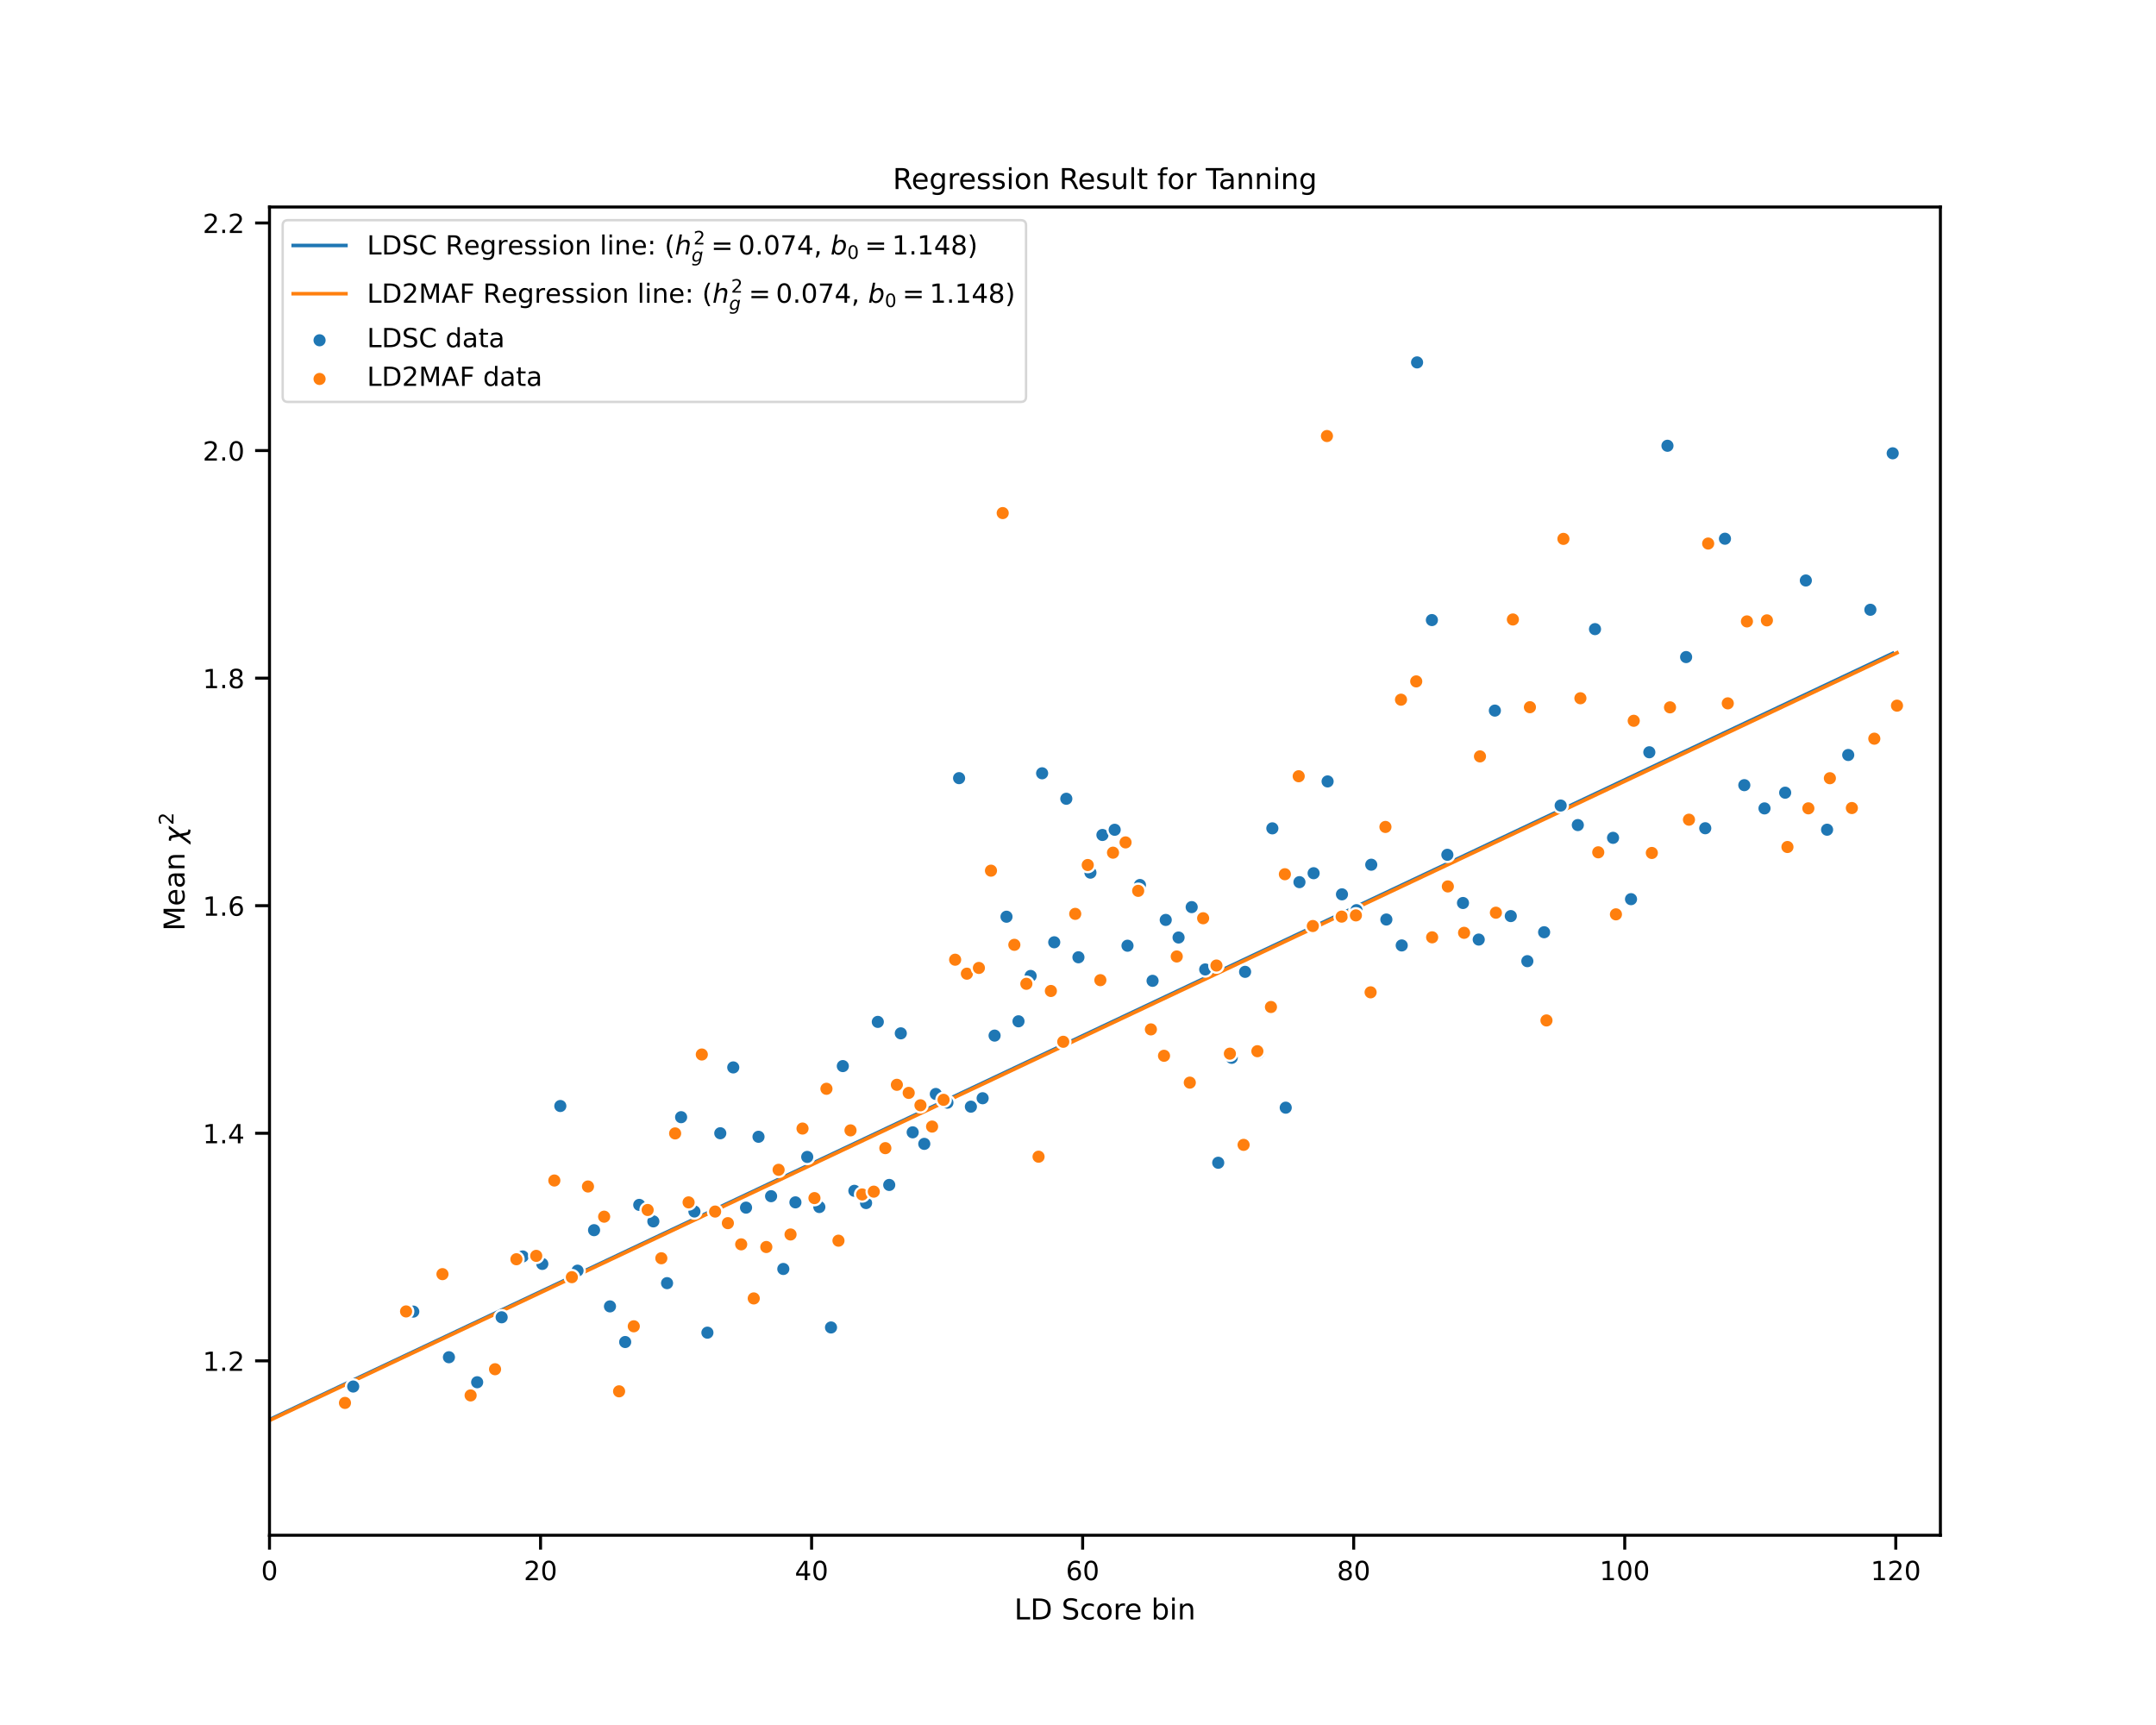 <?xml version="1.0" encoding="utf-8" standalone="no"?>
<!DOCTYPE svg PUBLIC "-//W3C//DTD SVG 1.1//EN"
  "http://www.w3.org/Graphics/SVG/1.1/DTD/svg11.dtd">
<!-- Created with matplotlib (https://matplotlib.org/) -->
<svg height="576pt" version="1.1" viewBox="0 0 720 576" width="720pt" xmlns="http://www.w3.org/2000/svg" xmlns:xlink="http://www.w3.org/1999/xlink">
 <defs>
  <style type="text/css">
*{stroke-linecap:butt;stroke-linejoin:round;}
  </style>
 </defs>
 <g id="figure_1">
  <g id="patch_1">
   <path d="M 0 576 
L 720 576 
L 720 0 
L 0 0 
z
" style="fill:#ffffff;"/>
  </g>
  <g id="axes_1">
   <g id="patch_2">
    <path d="M 90 512.64 
L 648 512.64 
L 648 69.12 
L 90 69.12 
z
" style="fill:#ffffff;"/>
   </g>
   <g id="matplotlib.axis_1">
    <g id="xtick_1">
     <g id="line2d_1">
      <defs>
       <path d="M 0 0 
L 0 4.8 
" id="m136c6cfe13" style="stroke:#000000;"/>
      </defs>
      <g>
       <use style="stroke:#000000;" x="90" xlink:href="#m136c6cfe13" y="512.64"/>
      </g>
     </g>
     <g id="text_1">
      <!-- 0 -->
      <defs>
       <path d="M 31.781 66.406 
Q 24.172 66.406 20.328 58.906 
Q 16.5 51.422 16.5 36.375 
Q 16.5 21.391 20.328 13.891 
Q 24.172 6.391 31.781 6.391 
Q 39.453 6.391 43.281 13.891 
Q 47.125 21.391 47.125 36.375 
Q 47.125 51.422 43.281 58.906 
Q 39.453 66.406 31.781 66.406 
z
M 31.781 74.219 
Q 44.047 74.219 50.516 64.516 
Q 56.984 54.828 56.984 36.375 
Q 56.984 17.969 50.516 8.266 
Q 44.047 -1.422 31.781 -1.422 
Q 19.531 -1.422 13.062 8.266 
Q 6.594 17.969 6.594 36.375 
Q 6.594 54.828 13.062 64.516 
Q 19.531 74.219 31.781 74.219 
z
" id="DejaVuSans-48"/>
      </defs>
      <g transform="translate(87.201 527.627)scale(0.088 -0.088)">
       <use xlink:href="#DejaVuSans-48"/>
      </g>
     </g>
    </g>
    <g id="xtick_2">
     <g id="line2d_2">
      <g>
       <use style="stroke:#000000;" x="180.517" xlink:href="#m136c6cfe13" y="512.64"/>
      </g>
     </g>
     <g id="text_2">
      <!-- 20 -->
      <defs>
       <path d="M 19.188 8.297 
L 53.609 8.297 
L 53.609 0 
L 7.328 0 
L 7.328 8.297 
Q 12.938 14.109 22.625 23.891 
Q 32.328 33.688 34.812 36.531 
Q 39.547 41.844 41.422 45.531 
Q 43.312 49.219 43.312 52.781 
Q 43.312 58.594 39.234 62.25 
Q 35.156 65.922 28.609 65.922 
Q 23.969 65.922 18.812 64.312 
Q 13.672 62.703 7.812 59.422 
L 7.812 69.391 
Q 13.766 71.781 18.938 73 
Q 24.125 74.219 28.422 74.219 
Q 39.75 74.219 46.484 68.547 
Q 53.219 62.891 53.219 53.422 
Q 53.219 48.922 51.531 44.891 
Q 49.859 40.875 45.406 35.406 
Q 44.188 33.984 37.641 27.219 
Q 31.109 20.453 19.188 8.297 
z
" id="DejaVuSans-50"/>
      </defs>
      <g transform="translate(174.918 527.627)scale(0.088 -0.088)">
       <use xlink:href="#DejaVuSans-50"/>
       <use x="63.623" xlink:href="#DejaVuSans-48"/>
      </g>
     </g>
    </g>
    <g id="xtick_3">
     <g id="line2d_3">
      <g>
       <use style="stroke:#000000;" x="271.034" xlink:href="#m136c6cfe13" y="512.64"/>
      </g>
     </g>
     <g id="text_3">
      <!-- 40 -->
      <defs>
       <path d="M 37.797 64.312 
L 12.891 25.391 
L 37.797 25.391 
z
M 35.203 72.906 
L 47.609 72.906 
L 47.609 25.391 
L 58.016 25.391 
L 58.016 17.188 
L 47.609 17.188 
L 47.609 0 
L 37.797 0 
L 37.797 17.188 
L 4.891 17.188 
L 4.891 26.703 
z
" id="DejaVuSans-52"/>
      </defs>
      <g transform="translate(265.435 527.627)scale(0.088 -0.088)">
       <use xlink:href="#DejaVuSans-52"/>
       <use x="63.623" xlink:href="#DejaVuSans-48"/>
      </g>
     </g>
    </g>
    <g id="xtick_4">
     <g id="line2d_4">
      <g>
       <use style="stroke:#000000;" x="361.551" xlink:href="#m136c6cfe13" y="512.64"/>
      </g>
     </g>
     <g id="text_4">
      <!-- 60 -->
      <defs>
       <path d="M 33.016 40.375 
Q 26.375 40.375 22.484 35.828 
Q 18.609 31.297 18.609 23.391 
Q 18.609 15.531 22.484 10.953 
Q 26.375 6.391 33.016 6.391 
Q 39.656 6.391 43.531 10.953 
Q 47.406 15.531 47.406 23.391 
Q 47.406 31.297 43.531 35.828 
Q 39.656 40.375 33.016 40.375 
z
M 52.594 71.297 
L 52.594 62.312 
Q 48.875 64.062 45.094 64.984 
Q 41.312 65.922 37.594 65.922 
Q 27.828 65.922 22.672 59.328 
Q 17.531 52.734 16.797 39.406 
Q 19.672 43.656 24.016 45.922 
Q 28.375 48.188 33.594 48.188 
Q 44.578 48.188 50.953 41.516 
Q 57.328 34.859 57.328 23.391 
Q 57.328 12.156 50.688 5.359 
Q 44.047 -1.422 33.016 -1.422 
Q 20.359 -1.422 13.672 8.266 
Q 6.984 17.969 6.984 36.375 
Q 6.984 53.656 15.188 63.938 
Q 23.391 74.219 37.203 74.219 
Q 40.922 74.219 44.703 73.484 
Q 48.484 72.75 52.594 71.297 
z
" id="DejaVuSans-54"/>
      </defs>
      <g transform="translate(355.952 527.627)scale(0.088 -0.088)">
       <use xlink:href="#DejaVuSans-54"/>
       <use x="63.623" xlink:href="#DejaVuSans-48"/>
      </g>
     </g>
    </g>
    <g id="xtick_5">
     <g id="line2d_5">
      <g>
       <use style="stroke:#000000;" x="452.067" xlink:href="#m136c6cfe13" y="512.64"/>
      </g>
     </g>
     <g id="text_5">
      <!-- 80 -->
      <defs>
       <path d="M 31.781 34.625 
Q 24.75 34.625 20.719 30.859 
Q 16.703 27.094 16.703 20.516 
Q 16.703 13.922 20.719 10.156 
Q 24.75 6.391 31.781 6.391 
Q 38.812 6.391 42.859 10.172 
Q 46.922 13.969 46.922 20.516 
Q 46.922 27.094 42.891 30.859 
Q 38.875 34.625 31.781 34.625 
z
M 21.922 38.812 
Q 15.578 40.375 12.031 44.719 
Q 8.5 49.078 8.5 55.328 
Q 8.5 64.062 14.719 69.141 
Q 20.953 74.219 31.781 74.219 
Q 42.672 74.219 48.875 69.141 
Q 55.078 64.062 55.078 55.328 
Q 55.078 49.078 51.531 44.719 
Q 48 40.375 41.703 38.812 
Q 48.828 37.156 52.797 32.312 
Q 56.781 27.484 56.781 20.516 
Q 56.781 9.906 50.312 4.234 
Q 43.844 -1.422 31.781 -1.422 
Q 19.734 -1.422 13.25 4.234 
Q 6.781 9.906 6.781 20.516 
Q 6.781 27.484 10.781 32.312 
Q 14.797 37.156 21.922 38.812 
z
M 18.312 54.391 
Q 18.312 48.734 21.844 45.562 
Q 25.391 42.391 31.781 42.391 
Q 38.141 42.391 41.719 45.562 
Q 45.312 48.734 45.312 54.391 
Q 45.312 60.062 41.719 63.234 
Q 38.141 66.406 31.781 66.406 
Q 25.391 66.406 21.844 63.234 
Q 18.312 60.062 18.312 54.391 
z
" id="DejaVuSans-56"/>
      </defs>
      <g transform="translate(446.468 527.627)scale(0.088 -0.088)">
       <use xlink:href="#DejaVuSans-56"/>
       <use x="63.623" xlink:href="#DejaVuSans-48"/>
      </g>
     </g>
    </g>
    <g id="xtick_6">
     <g id="line2d_6">
      <g>
       <use style="stroke:#000000;" x="542.584" xlink:href="#m136c6cfe13" y="512.64"/>
      </g>
     </g>
     <g id="text_6">
      <!-- 100 -->
      <defs>
       <path d="M 12.406 8.297 
L 28.516 8.297 
L 28.516 63.922 
L 10.984 60.406 
L 10.984 69.391 
L 28.422 72.906 
L 38.281 72.906 
L 38.281 8.297 
L 54.391 8.297 
L 54.391 0 
L 12.406 0 
z
" id="DejaVuSans-49"/>
      </defs>
      <g transform="translate(534.186 527.627)scale(0.088 -0.088)">
       <use xlink:href="#DejaVuSans-49"/>
       <use x="63.623" xlink:href="#DejaVuSans-48"/>
       <use x="127.246" xlink:href="#DejaVuSans-48"/>
      </g>
     </g>
    </g>
    <g id="xtick_7">
     <g id="line2d_7">
      <g>
       <use style="stroke:#000000;" x="633.101" xlink:href="#m136c6cfe13" y="512.64"/>
      </g>
     </g>
     <g id="text_7">
      <!-- 120 -->
      <g transform="translate(624.703 527.627)scale(0.088 -0.088)">
       <use xlink:href="#DejaVuSans-49"/>
       <use x="63.623" xlink:href="#DejaVuSans-50"/>
       <use x="127.246" xlink:href="#DejaVuSans-48"/>
      </g>
     </g>
    </g>
    <g id="text_8">
     <!-- LD Score bin -->
     <defs>
      <path d="M 9.812 72.906 
L 19.672 72.906 
L 19.672 8.297 
L 55.172 8.297 
L 55.172 0 
L 9.812 0 
z
" id="DejaVuSans-76"/>
      <path d="M 19.672 64.797 
L 19.672 8.109 
L 31.594 8.109 
Q 46.688 8.109 53.688 14.938 
Q 60.688 21.781 60.688 36.531 
Q 60.688 51.172 53.688 57.984 
Q 46.688 64.797 31.594 64.797 
z
M 9.812 72.906 
L 30.078 72.906 
Q 51.266 72.906 61.172 64.094 
Q 71.094 55.281 71.094 36.531 
Q 71.094 17.672 61.125 8.828 
Q 51.172 0 30.078 0 
L 9.812 0 
z
" id="DejaVuSans-68"/>
      <path id="DejaVuSans-32"/>
      <path d="M 53.516 70.516 
L 53.516 60.891 
Q 47.906 63.578 42.922 64.891 
Q 37.938 66.219 33.297 66.219 
Q 25.25 66.219 20.875 63.094 
Q 16.5 59.969 16.5 54.203 
Q 16.5 49.359 19.406 46.891 
Q 22.312 44.438 30.422 42.922 
L 36.375 41.703 
Q 47.406 39.594 52.656 34.297 
Q 57.906 29 57.906 20.125 
Q 57.906 9.516 50.797 4.047 
Q 43.703 -1.422 29.984 -1.422 
Q 24.812 -1.422 18.969 -0.25 
Q 13.141 0.922 6.891 3.219 
L 6.891 13.375 
Q 12.891 10.016 18.656 8.297 
Q 24.422 6.594 29.984 6.594 
Q 38.422 6.594 43.016 9.906 
Q 47.609 13.234 47.609 19.391 
Q 47.609 24.75 44.312 27.781 
Q 41.016 30.812 33.5 32.328 
L 27.484 33.5 
Q 16.453 35.688 11.516 40.375 
Q 6.594 45.062 6.594 53.422 
Q 6.594 63.094 13.406 68.656 
Q 20.219 74.219 32.172 74.219 
Q 37.312 74.219 42.625 73.281 
Q 47.953 72.359 53.516 70.516 
z
" id="DejaVuSans-83"/>
      <path d="M 48.781 52.594 
L 48.781 44.188 
Q 44.969 46.297 41.141 47.344 
Q 37.312 48.391 33.406 48.391 
Q 24.656 48.391 19.812 42.844 
Q 14.984 37.312 14.984 27.297 
Q 14.984 17.281 19.812 11.734 
Q 24.656 6.203 33.406 6.203 
Q 37.312 6.203 41.141 7.25 
Q 44.969 8.297 48.781 10.406 
L 48.781 2.094 
Q 45.016 0.344 40.984 -0.531 
Q 36.969 -1.422 32.422 -1.422 
Q 20.062 -1.422 12.781 6.344 
Q 5.516 14.109 5.516 27.297 
Q 5.516 40.672 12.859 48.328 
Q 20.219 56 33.016 56 
Q 37.156 56 41.109 55.141 
Q 45.062 54.297 48.781 52.594 
z
" id="DejaVuSans-99"/>
      <path d="M 30.609 48.391 
Q 23.391 48.391 19.188 42.75 
Q 14.984 37.109 14.984 27.297 
Q 14.984 17.484 19.156 11.844 
Q 23.344 6.203 30.609 6.203 
Q 37.797 6.203 41.984 11.859 
Q 46.188 17.531 46.188 27.297 
Q 46.188 37.016 41.984 42.703 
Q 37.797 48.391 30.609 48.391 
z
M 30.609 56 
Q 42.328 56 49.016 48.375 
Q 55.719 40.766 55.719 27.297 
Q 55.719 13.875 49.016 6.219 
Q 42.328 -1.422 30.609 -1.422 
Q 18.844 -1.422 12.172 6.219 
Q 5.516 13.875 5.516 27.297 
Q 5.516 40.766 12.172 48.375 
Q 18.844 56 30.609 56 
z
" id="DejaVuSans-111"/>
      <path d="M 41.109 46.297 
Q 39.594 47.172 37.812 47.578 
Q 36.031 48 33.891 48 
Q 26.266 48 22.188 43.047 
Q 18.109 38.094 18.109 28.812 
L 18.109 0 
L 9.078 0 
L 9.078 54.688 
L 18.109 54.688 
L 18.109 46.188 
Q 20.953 51.172 25.484 53.578 
Q 30.031 56 36.531 56 
Q 37.453 56 38.578 55.875 
Q 39.703 55.766 41.062 55.516 
z
" id="DejaVuSans-114"/>
      <path d="M 56.203 29.594 
L 56.203 25.203 
L 14.891 25.203 
Q 15.484 15.922 20.484 11.062 
Q 25.484 6.203 34.422 6.203 
Q 39.594 6.203 44.453 7.469 
Q 49.312 8.734 54.109 11.281 
L 54.109 2.781 
Q 49.266 0.734 44.188 -0.344 
Q 39.109 -1.422 33.891 -1.422 
Q 20.797 -1.422 13.156 6.188 
Q 5.516 13.812 5.516 26.812 
Q 5.516 40.234 12.766 48.109 
Q 20.016 56 32.328 56 
Q 43.359 56 49.781 48.891 
Q 56.203 41.797 56.203 29.594 
z
M 47.219 32.234 
Q 47.125 39.594 43.094 43.984 
Q 39.062 48.391 32.422 48.391 
Q 24.906 48.391 20.391 44.141 
Q 15.875 39.891 15.188 32.172 
z
" id="DejaVuSans-101"/>
      <path d="M 48.688 27.297 
Q 48.688 37.203 44.609 42.844 
Q 40.531 48.484 33.406 48.484 
Q 26.266 48.484 22.188 42.844 
Q 18.109 37.203 18.109 27.297 
Q 18.109 17.391 22.188 11.75 
Q 26.266 6.109 33.406 6.109 
Q 40.531 6.109 44.609 11.75 
Q 48.688 17.391 48.688 27.297 
z
M 18.109 46.391 
Q 20.953 51.266 25.266 53.625 
Q 29.594 56 35.594 56 
Q 45.562 56 51.781 48.094 
Q 58.016 40.188 58.016 27.297 
Q 58.016 14.406 51.781 6.484 
Q 45.562 -1.422 35.594 -1.422 
Q 29.594 -1.422 25.266 0.953 
Q 20.953 3.328 18.109 8.203 
L 18.109 0 
L 9.078 0 
L 9.078 75.984 
L 18.109 75.984 
z
" id="DejaVuSans-98"/>
      <path d="M 9.422 54.688 
L 18.406 54.688 
L 18.406 0 
L 9.422 0 
z
M 9.422 75.984 
L 18.406 75.984 
L 18.406 64.594 
L 9.422 64.594 
z
" id="DejaVuSans-105"/>
      <path d="M 54.891 33.016 
L 54.891 0 
L 45.906 0 
L 45.906 32.719 
Q 45.906 40.484 42.875 44.328 
Q 39.844 48.188 33.797 48.188 
Q 26.516 48.188 22.312 43.547 
Q 18.109 38.922 18.109 30.906 
L 18.109 0 
L 9.078 0 
L 9.078 54.688 
L 18.109 54.688 
L 18.109 46.188 
Q 21.344 51.125 25.703 53.562 
Q 30.078 56 35.797 56 
Q 45.219 56 50.047 50.172 
Q 54.891 44.344 54.891 33.016 
z
" id="DejaVuSans-110"/>
     </defs>
     <g transform="translate(338.714 540.751)scale(0.096 -0.096)">
      <use xlink:href="#DejaVuSans-76"/>
      <use x="55.713" xlink:href="#DejaVuSans-68"/>
      <use x="132.715" xlink:href="#DejaVuSans-32"/>
      <use x="164.502" xlink:href="#DejaVuSans-83"/>
      <use x="227.979" xlink:href="#DejaVuSans-99"/>
      <use x="282.959" xlink:href="#DejaVuSans-111"/>
      <use x="344.141" xlink:href="#DejaVuSans-114"/>
      <use x="383.004" xlink:href="#DejaVuSans-101"/>
      <use x="444.527" xlink:href="#DejaVuSans-32"/>
      <use x="476.314" xlink:href="#DejaVuSans-98"/>
      <use x="539.791" xlink:href="#DejaVuSans-105"/>
      <use x="567.574" xlink:href="#DejaVuSans-110"/>
     </g>
    </g>
   </g>
   <g id="matplotlib.axis_2">
    <g id="ytick_1">
     <g id="line2d_8">
      <defs>
       <path d="M 0 0 
L -4.8 0 
" id="m776c96b6c3" style="stroke:#000000;"/>
      </defs>
      <g>
       <use style="stroke:#000000;" x="90" xlink:href="#m776c96b6c3" y="454.405"/>
      </g>
     </g>
     <g id="text_9">
      <!-- 1.2 -->
      <defs>
       <path d="M 10.688 12.406 
L 21 12.406 
L 21 0 
L 10.688 0 
z
" id="DejaVuSans-46"/>
      </defs>
      <g transform="translate(67.705 457.748)scale(0.088 -0.088)">
       <use xlink:href="#DejaVuSans-49"/>
       <use x="63.623" xlink:href="#DejaVuSans-46"/>
       <use x="95.41" xlink:href="#DejaVuSans-50"/>
      </g>
     </g>
    </g>
    <g id="ytick_2">
     <g id="line2d_9">
      <g>
       <use style="stroke:#000000;" x="90" xlink:href="#m776c96b6c3" y="378.416"/>
      </g>
     </g>
     <g id="text_10">
      <!-- 1.4 -->
      <g transform="translate(67.705 381.76)scale(0.088 -0.088)">
       <use xlink:href="#DejaVuSans-49"/>
       <use x="63.623" xlink:href="#DejaVuSans-46"/>
       <use x="95.41" xlink:href="#DejaVuSans-52"/>
      </g>
     </g>
    </g>
    <g id="ytick_3">
     <g id="line2d_10">
      <g>
       <use style="stroke:#000000;" x="90" xlink:href="#m776c96b6c3" y="302.428"/>
      </g>
     </g>
     <g id="text_11">
      <!-- 1.6 -->
      <g transform="translate(67.705 305.771)scale(0.088 -0.088)">
       <use xlink:href="#DejaVuSans-49"/>
       <use x="63.623" xlink:href="#DejaVuSans-46"/>
       <use x="95.41" xlink:href="#DejaVuSans-54"/>
      </g>
     </g>
    </g>
    <g id="ytick_4">
     <g id="line2d_11">
      <g>
       <use style="stroke:#000000;" x="90" xlink:href="#m776c96b6c3" y="226.44"/>
      </g>
     </g>
     <g id="text_12">
      <!-- 1.8 -->
      <g transform="translate(67.705 229.783)scale(0.088 -0.088)">
       <use xlink:href="#DejaVuSans-49"/>
       <use x="63.623" xlink:href="#DejaVuSans-46"/>
       <use x="95.41" xlink:href="#DejaVuSans-56"/>
      </g>
     </g>
    </g>
    <g id="ytick_5">
     <g id="line2d_12">
      <g>
       <use style="stroke:#000000;" x="90" xlink:href="#m776c96b6c3" y="150.451"/>
      </g>
     </g>
     <g id="text_13">
      <!-- 2.0 -->
      <g transform="translate(67.705 153.795)scale(0.088 -0.088)">
       <use xlink:href="#DejaVuSans-50"/>
       <use x="63.623" xlink:href="#DejaVuSans-46"/>
       <use x="95.41" xlink:href="#DejaVuSans-48"/>
      </g>
     </g>
    </g>
    <g id="ytick_6">
     <g id="line2d_13">
      <g>
       <use style="stroke:#000000;" x="90" xlink:href="#m776c96b6c3" y="74.463"/>
      </g>
     </g>
     <g id="text_14">
      <!-- 2.2 -->
      <g transform="translate(67.705 77.806)scale(0.088 -0.088)">
       <use xlink:href="#DejaVuSans-50"/>
       <use x="63.623" xlink:href="#DejaVuSans-46"/>
       <use x="95.41" xlink:href="#DejaVuSans-50"/>
      </g>
     </g>
    </g>
    <g id="text_15">
     <!-- Mean $\chi^2$ -->
     <defs>
      <path d="M 9.812 72.906 
L 24.516 72.906 
L 43.109 23.297 
L 61.812 72.906 
L 76.516 72.906 
L 76.516 0 
L 66.891 0 
L 66.891 64.016 
L 48.094 14.016 
L 38.188 14.016 
L 19.391 64.016 
L 19.391 0 
L 9.812 0 
z
" id="DejaVuSans-77"/>
      <path d="M 34.281 27.484 
Q 23.391 27.484 19.188 25 
Q 14.984 22.516 14.984 16.5 
Q 14.984 11.719 18.141 8.906 
Q 21.297 6.109 26.703 6.109 
Q 34.188 6.109 38.703 11.406 
Q 43.219 16.703 43.219 25.484 
L 43.219 27.484 
z
M 52.203 31.203 
L 52.203 0 
L 43.219 0 
L 43.219 8.297 
Q 40.141 3.328 35.547 0.953 
Q 30.953 -1.422 24.312 -1.422 
Q 15.922 -1.422 10.953 3.297 
Q 6 8.016 6 15.922 
Q 6 25.141 12.172 29.828 
Q 18.359 34.516 30.609 34.516 
L 43.219 34.516 
L 43.219 35.406 
Q 43.219 41.609 39.141 45 
Q 35.062 48.391 27.688 48.391 
Q 23 48.391 18.547 47.266 
Q 14.109 46.141 10.016 43.891 
L 10.016 52.203 
Q 14.938 54.109 19.578 55.047 
Q 24.219 56 28.609 56 
Q 40.484 56 46.344 49.844 
Q 52.203 43.703 52.203 31.203 
z
" id="DejaVuSans-97"/>
      <path d="M 30.031 -12.203 
L 26.422 6.5 
L 6.156 -20.844 
L -4.438 -20.844 
L 24.266 17.828 
L 19.828 40.828 
Q 18.656 46.969 11.141 46.969 
L 8.734 46.969 
L 10.203 54.688 
L 13.625 54.594 
Q 26.172 54.25 27.734 46.094 
L 31.344 27.391 
L 51.609 54.734 
L 62.203 54.734 
L 33.5 16.062 
L 37.938 -6.938 
Q 39.109 -13.094 46.625 -13.094 
L 49.031 -13.094 
L 47.562 -20.797 
L 44.141 -20.703 
Q 31.594 -20.359 30.031 -12.203 
z
" id="DejaVuSans-Oblique-967"/>
     </defs>
     <g transform="translate(61.689 310.848)rotate(-90)scale(0.096 -0.096)">
      <use transform="translate(0 0.766)" xlink:href="#DejaVuSans-77"/>
      <use transform="translate(86.279 0.766)" xlink:href="#DejaVuSans-101"/>
      <use transform="translate(147.803 0.766)" xlink:href="#DejaVuSans-97"/>
      <use transform="translate(209.082 0.766)" xlink:href="#DejaVuSans-110"/>
      <use transform="translate(272.461 0.766)" xlink:href="#DejaVuSans-32"/>
      <use transform="translate(304.248 0.766)" xlink:href="#DejaVuSans-Oblique-967"/>
      <use transform="translate(367.9 39.047)scale(0.7)" xlink:href="#DejaVuSans-50"/>
     </g>
    </g>
   </g>
   <g id="line2d_14">
    <path clip-path="url(#pedec976f9a)" d="M 90 474.034 
L 632.074 218.164 
L 632.074 218.164 
" style="fill:none;stroke:#1f77b4;stroke-linecap:square;stroke-width:1.2;"/>
   </g>
   <g id="line2d_15">
    <path clip-path="url(#pedec976f9a)" d="M 90 474.301 
L 633.505 217.978 
L 633.505 217.978 
" style="fill:none;stroke:#ff7f0e;stroke-linecap:square;stroke-width:1.2;"/>
   </g>
   <g id="patch_3">
    <path d="M 90 512.64 
L 90 69.12 
" style="fill:none;stroke:#000000;stroke-linecap:square;stroke-linejoin:miter;"/>
   </g>
   <g id="patch_4">
    <path d="M 648 512.64 
L 648 69.12 
" style="fill:none;stroke:#000000;stroke-linecap:square;stroke-linejoin:miter;"/>
   </g>
   <g id="patch_5">
    <path d="M 90 512.64 
L 648 512.64 
" style="fill:none;stroke:#000000;stroke-linecap:square;stroke-linejoin:miter;"/>
   </g>
   <g id="patch_6">
    <path d="M 90 69.12 
L 648 69.12 
" style="fill:none;stroke:#000000;stroke-linecap:square;stroke-linejoin:miter;"/>
   </g>
   <g id="text_16">
    <!-- Regression Result for Tanning -->
    <defs>
     <path d="M 44.391 34.188 
Q 47.562 33.109 50.562 29.594 
Q 53.562 26.078 56.594 19.922 
L 66.609 0 
L 56 0 
L 46.688 18.703 
Q 43.062 26.031 39.672 28.422 
Q 36.281 30.812 30.422 30.812 
L 19.672 30.812 
L 19.672 0 
L 9.812 0 
L 9.812 72.906 
L 32.078 72.906 
Q 44.578 72.906 50.734 67.672 
Q 56.891 62.453 56.891 51.906 
Q 56.891 45.016 53.688 40.469 
Q 50.484 35.938 44.391 34.188 
z
M 19.672 64.797 
L 19.672 38.922 
L 32.078 38.922 
Q 39.203 38.922 42.844 42.219 
Q 46.484 45.516 46.484 51.906 
Q 46.484 58.297 42.844 61.547 
Q 39.203 64.797 32.078 64.797 
z
" id="DejaVuSans-82"/>
     <path d="M 45.406 27.984 
Q 45.406 37.75 41.375 43.109 
Q 37.359 48.484 30.078 48.484 
Q 22.859 48.484 18.828 43.109 
Q 14.797 37.75 14.797 27.984 
Q 14.797 18.266 18.828 12.891 
Q 22.859 7.516 30.078 7.516 
Q 37.359 7.516 41.375 12.891 
Q 45.406 18.266 45.406 27.984 
z
M 54.391 6.781 
Q 54.391 -7.172 48.188 -13.984 
Q 42 -20.797 29.203 -20.797 
Q 24.469 -20.797 20.266 -20.094 
Q 16.062 -19.391 12.109 -17.922 
L 12.109 -9.188 
Q 16.062 -11.328 19.922 -12.344 
Q 23.781 -13.375 27.781 -13.375 
Q 36.625 -13.375 41.016 -8.766 
Q 45.406 -4.156 45.406 5.172 
L 45.406 9.625 
Q 42.625 4.781 38.281 2.391 
Q 33.938 0 27.875 0 
Q 17.828 0 11.672 7.656 
Q 5.516 15.328 5.516 27.984 
Q 5.516 40.672 11.672 48.328 
Q 17.828 56 27.875 56 
Q 33.938 56 38.281 53.609 
Q 42.625 51.219 45.406 46.391 
L 45.406 54.688 
L 54.391 54.688 
z
" id="DejaVuSans-103"/>
     <path d="M 44.281 53.078 
L 44.281 44.578 
Q 40.484 46.531 36.375 47.5 
Q 32.281 48.484 27.875 48.484 
Q 21.188 48.484 17.844 46.438 
Q 14.5 44.391 14.5 40.281 
Q 14.5 37.156 16.891 35.375 
Q 19.281 33.594 26.516 31.984 
L 29.594 31.297 
Q 39.156 29.25 43.188 25.516 
Q 47.219 21.781 47.219 15.094 
Q 47.219 7.469 41.188 3.016 
Q 35.156 -1.422 24.609 -1.422 
Q 20.219 -1.422 15.453 -0.562 
Q 10.688 0.297 5.422 2 
L 5.422 11.281 
Q 10.406 8.688 15.234 7.391 
Q 20.062 6.109 24.812 6.109 
Q 31.156 6.109 34.562 8.281 
Q 37.984 10.453 37.984 14.406 
Q 37.984 18.062 35.516 20.016 
Q 33.062 21.969 24.703 23.781 
L 21.578 24.516 
Q 13.234 26.266 9.516 29.906 
Q 5.812 33.547 5.812 39.891 
Q 5.812 47.609 11.281 51.797 
Q 16.75 56 26.812 56 
Q 31.781 56 36.172 55.266 
Q 40.578 54.547 44.281 53.078 
z
" id="DejaVuSans-115"/>
     <path d="M 8.5 21.578 
L 8.5 54.688 
L 17.484 54.688 
L 17.484 21.922 
Q 17.484 14.156 20.5 10.266 
Q 23.531 6.391 29.594 6.391 
Q 36.859 6.391 41.078 11.031 
Q 45.312 15.672 45.312 23.688 
L 45.312 54.688 
L 54.297 54.688 
L 54.297 0 
L 45.312 0 
L 45.312 8.406 
Q 42.047 3.422 37.719 1 
Q 33.406 -1.422 27.688 -1.422 
Q 18.266 -1.422 13.375 4.438 
Q 8.5 10.297 8.5 21.578 
z
M 31.109 56 
z
" id="DejaVuSans-117"/>
     <path d="M 9.422 75.984 
L 18.406 75.984 
L 18.406 0 
L 9.422 0 
z
" id="DejaVuSans-108"/>
     <path d="M 18.312 70.219 
L 18.312 54.688 
L 36.812 54.688 
L 36.812 47.703 
L 18.312 47.703 
L 18.312 18.016 
Q 18.312 11.328 20.141 9.422 
Q 21.969 7.516 27.594 7.516 
L 36.812 7.516 
L 36.812 0 
L 27.594 0 
Q 17.188 0 13.234 3.875 
Q 9.281 7.766 9.281 18.016 
L 9.281 47.703 
L 2.688 47.703 
L 2.688 54.688 
L 9.281 54.688 
L 9.281 70.219 
z
" id="DejaVuSans-116"/>
     <path d="M 37.109 75.984 
L 37.109 68.5 
L 28.516 68.5 
Q 23.688 68.5 21.797 66.547 
Q 19.922 64.594 19.922 59.516 
L 19.922 54.688 
L 34.719 54.688 
L 34.719 47.703 
L 19.922 47.703 
L 19.922 0 
L 10.891 0 
L 10.891 47.703 
L 2.297 47.703 
L 2.297 54.688 
L 10.891 54.688 
L 10.891 58.5 
Q 10.891 67.625 15.141 71.797 
Q 19.391 75.984 28.609 75.984 
z
" id="DejaVuSans-102"/>
     <path d="M -0.297 72.906 
L 61.375 72.906 
L 61.375 64.594 
L 35.5 64.594 
L 35.5 0 
L 25.594 0 
L 25.594 64.594 
L -0.297 64.594 
z
" id="DejaVuSans-84"/>
    </defs>
    <g transform="translate(298.153 63.12)scale(0.096 -0.096)">
     <use xlink:href="#DejaVuSans-82"/>
     <use x="64.982" xlink:href="#DejaVuSans-101"/>
     <use x="126.506" xlink:href="#DejaVuSans-103"/>
     <use x="189.982" xlink:href="#DejaVuSans-114"/>
     <use x="228.846" xlink:href="#DejaVuSans-101"/>
     <use x="290.369" xlink:href="#DejaVuSans-115"/>
     <use x="342.469" xlink:href="#DejaVuSans-115"/>
     <use x="394.568" xlink:href="#DejaVuSans-105"/>
     <use x="422.352" xlink:href="#DejaVuSans-111"/>
     <use x="483.533" xlink:href="#DejaVuSans-110"/>
     <use x="546.912" xlink:href="#DejaVuSans-32"/>
     <use x="578.699" xlink:href="#DejaVuSans-82"/>
     <use x="643.682" xlink:href="#DejaVuSans-101"/>
     <use x="705.205" xlink:href="#DejaVuSans-115"/>
     <use x="757.305" xlink:href="#DejaVuSans-117"/>
     <use x="820.684" xlink:href="#DejaVuSans-108"/>
     <use x="848.467" xlink:href="#DejaVuSans-116"/>
     <use x="887.676" xlink:href="#DejaVuSans-32"/>
     <use x="919.463" xlink:href="#DejaVuSans-102"/>
     <use x="954.668" xlink:href="#DejaVuSans-111"/>
     <use x="1015.85" xlink:href="#DejaVuSans-114"/>
     <use x="1056.963" xlink:href="#DejaVuSans-32"/>
     <use x="1088.75" xlink:href="#DejaVuSans-84"/>
     <use x="1133.334" xlink:href="#DejaVuSans-97"/>
     <use x="1194.613" xlink:href="#DejaVuSans-110"/>
     <use x="1257.992" xlink:href="#DejaVuSans-110"/>
     <use x="1321.371" xlink:href="#DejaVuSans-105"/>
     <use x="1349.154" xlink:href="#DejaVuSans-110"/>
     <use x="1412.533" xlink:href="#DejaVuSans-103"/>
    </g>
   </g>
   <g id="legend_1">
    <g id="patch_7">
     <path d="M 96.16 134.202 
L 340.888 134.202 
Q 342.648 134.202 342.648 132.441 
L 342.648 75.28 
Q 342.648 73.52 340.888 73.52 
L 96.16 73.52 
Q 94.4 73.52 94.4 75.28 
L 94.4 132.441 
Q 94.4 134.202 96.16 134.202 
z
" style="fill:#ffffff;opacity:0.8;stroke:#cccccc;stroke-linejoin:miter;stroke-width:0.8;"/>
    </g>
    <g id="line2d_16">
     <path d="M 97.92 81.968 
L 115.52 81.968 
" style="fill:none;stroke:#1f77b4;stroke-linecap:square;stroke-width:1.2;"/>
    </g>
    <g id="line2d_17"/>
    <g id="text_17">
     <!-- LDSC Regression line: ($h_g^2=$0.074, $b_0=$1.148) -->
     <defs>
      <path d="M 64.406 67.281 
L 64.406 56.891 
Q 59.422 61.531 53.781 63.812 
Q 48.141 66.109 41.797 66.109 
Q 29.297 66.109 22.656 58.469 
Q 16.016 50.828 16.016 36.375 
Q 16.016 21.969 22.656 14.328 
Q 29.297 6.688 41.797 6.688 
Q 48.141 6.688 53.781 8.984 
Q 59.422 11.281 64.406 15.922 
L 64.406 5.609 
Q 59.234 2.094 53.438 0.328 
Q 47.656 -1.422 41.219 -1.422 
Q 24.656 -1.422 15.125 8.703 
Q 5.609 18.844 5.609 36.375 
Q 5.609 53.953 15.125 64.078 
Q 24.656 74.219 41.219 74.219 
Q 47.75 74.219 53.531 72.484 
Q 59.328 70.75 64.406 67.281 
z
" id="DejaVuSans-67"/>
      <path d="M 11.719 12.406 
L 22.016 12.406 
L 22.016 0 
L 11.719 0 
z
M 11.719 51.703 
L 22.016 51.703 
L 22.016 39.312 
L 11.719 39.312 
z
" id="DejaVuSans-58"/>
      <path d="M 31 75.875 
Q 24.469 64.656 21.281 53.656 
Q 18.109 42.672 18.109 31.391 
Q 18.109 20.125 21.312 9.062 
Q 24.516 -2 31 -13.188 
L 23.188 -13.188 
Q 15.875 -1.703 12.234 9.375 
Q 8.594 20.453 8.594 31.391 
Q 8.594 42.281 12.203 53.312 
Q 15.828 64.359 23.188 75.875 
z
" id="DejaVuSans-40"/>
      <path d="M 55.719 33.016 
L 49.312 0 
L 40.281 0 
L 46.688 32.672 
Q 47.125 34.969 47.359 36.719 
Q 47.609 38.484 47.609 39.5 
Q 47.609 43.609 45.016 45.891 
Q 42.438 48.188 37.797 48.188 
Q 30.562 48.188 25.266 43.297 
Q 19.969 38.422 18.406 30.328 
L 12.5 0 
L 3.516 0 
L 18.312 75.984 
L 27.297 75.984 
L 21.484 46.094 
Q 24.906 50.688 30.219 53.344 
Q 35.547 56 41.406 56 
Q 48.641 56 52.609 52.094 
Q 56.594 48.188 56.594 41.109 
Q 56.594 39.359 56.375 37.359 
Q 56.156 35.359 55.719 33.016 
z
" id="DejaVuSans-Oblique-104"/>
      <path d="M 59.625 54.688 
L 50.297 6.781 
Q 47.609 -7.125 40.016 -13.953 
Q 32.422 -20.797 19.578 -20.797 
Q 14.844 -20.797 10.781 -20.094 
Q 6.734 -19.391 3.219 -17.922 
L 4.891 -9.188 
Q 8.203 -11.328 11.906 -12.344 
Q 15.625 -13.375 19.828 -13.375 
Q 28.375 -13.375 33.859 -8.703 
Q 39.359 -4.047 41.109 4.688 
L 41.891 8.797 
Q 38.141 4.5 33.156 2.25 
Q 28.172 0 22.406 0 
Q 14.109 0 9.344 5.484 
Q 4.594 10.984 4.594 20.609 
Q 4.594 28.172 7.469 35.422 
Q 10.359 42.672 15.578 48.297 
Q 19.047 52 23.656 54 
Q 28.266 56 33.297 56 
Q 38.812 56 42.906 53.438 
Q 47.016 50.875 49.031 46.188 
L 50.594 54.688 
z
M 46.094 34.625 
Q 46.094 41.266 42.969 44.875 
Q 39.844 48.484 34.078 48.484 
Q 30.516 48.484 27.297 47.062 
Q 24.078 45.656 21.781 43.109 
Q 18.062 38.922 15.984 33.234 
Q 13.922 27.547 13.922 21.484 
Q 13.922 14.75 17.062 11.125 
Q 20.219 7.516 26.125 7.516 
Q 34.672 7.516 40.375 15.25 
Q 46.094 23 46.094 34.625 
z
" id="DejaVuSans-Oblique-103"/>
      <path d="M 10.594 45.406 
L 73.188 45.406 
L 73.188 37.203 
L 10.594 37.203 
z
M 10.594 25.484 
L 73.188 25.484 
L 73.188 17.188 
L 10.594 17.188 
z
" id="DejaVuSans-61"/>
      <path d="M 8.203 72.906 
L 55.078 72.906 
L 55.078 68.703 
L 28.609 0 
L 18.312 0 
L 43.219 64.594 
L 8.203 64.594 
z
" id="DejaVuSans-55"/>
      <path d="M 11.719 12.406 
L 22.016 12.406 
L 22.016 4 
L 14.016 -11.625 
L 7.719 -11.625 
L 11.719 4 
z
" id="DejaVuSans-44"/>
      <path d="M 49.516 33.406 
Q 49.516 40.484 46.266 44.484 
Q 43.016 48.484 37.312 48.484 
Q 33.156 48.484 29.516 46.453 
Q 25.875 44.438 23.188 40.578 
Q 20.359 36.531 18.719 31.172 
Q 17.094 25.828 17.094 20.516 
Q 17.094 13.766 20.281 9.938 
Q 23.484 6.109 29.109 6.109 
Q 33.344 6.109 36.953 8.078 
Q 40.578 10.062 43.312 13.922 
Q 46.094 17.922 47.797 23.234 
Q 49.516 28.562 49.516 33.406 
z
M 21.578 46.391 
Q 24.906 50.875 29.906 53.438 
Q 34.906 56 40.375 56 
Q 48.781 56 53.734 50.328 
Q 58.688 44.672 58.688 35.016 
Q 58.688 27.094 55.781 19.672 
Q 52.875 12.25 47.516 6.5 
Q 44 2.688 39.406 0.625 
Q 34.812 -1.422 29.781 -1.422 
Q 24.469 -1.422 20.562 1.016 
Q 16.656 3.469 14.203 8.297 
L 12.594 0 
L 3.609 0 
L 18.406 75.984 
L 27.391 75.984 
z
" id="DejaVuSans-Oblique-98"/>
      <path d="M 8.016 75.875 
L 15.828 75.875 
Q 23.141 64.359 26.781 53.312 
Q 30.422 42.281 30.422 31.391 
Q 30.422 20.453 26.781 9.375 
Q 23.141 -1.703 15.828 -13.188 
L 8.016 -13.188 
Q 14.5 -2 17.703 9.062 
Q 20.906 20.125 20.906 31.391 
Q 20.906 42.672 17.703 53.656 
Q 14.5 64.656 8.016 75.875 
z
" id="DejaVuSans-41"/>
     </defs>
     <g transform="translate(122.56 85.048)scale(0.088 -0.088)">
      <use transform="translate(0 0.766)" xlink:href="#DejaVuSans-76"/>
      <use transform="translate(55.713 0.766)" xlink:href="#DejaVuSans-68"/>
      <use transform="translate(132.715 0.766)" xlink:href="#DejaVuSans-83"/>
      <use transform="translate(196.191 0.766)" xlink:href="#DejaVuSans-67"/>
      <use transform="translate(266.016 0.766)" xlink:href="#DejaVuSans-32"/>
      <use transform="translate(297.803 0.766)" xlink:href="#DejaVuSans-82"/>
      <use transform="translate(367.285 0.766)" xlink:href="#DejaVuSans-101"/>
      <use transform="translate(428.809 0.766)" xlink:href="#DejaVuSans-103"/>
      <use transform="translate(492.285 0.766)" xlink:href="#DejaVuSans-114"/>
      <use transform="translate(533.398 0.766)" xlink:href="#DejaVuSans-101"/>
      <use transform="translate(594.922 0.766)" xlink:href="#DejaVuSans-115"/>
      <use transform="translate(647.021 0.766)" xlink:href="#DejaVuSans-115"/>
      <use transform="translate(699.121 0.766)" xlink:href="#DejaVuSans-105"/>
      <use transform="translate(726.904 0.766)" xlink:href="#DejaVuSans-111"/>
      <use transform="translate(788.086 0.766)" xlink:href="#DejaVuSans-110"/>
      <use transform="translate(851.465 0.766)" xlink:href="#DejaVuSans-32"/>
      <use transform="translate(883.252 0.766)" xlink:href="#DejaVuSans-108"/>
      <use transform="translate(911.035 0.766)" xlink:href="#DejaVuSans-105"/>
      <use transform="translate(938.818 0.766)" xlink:href="#DejaVuSans-110"/>
      <use transform="translate(1002.197 0.766)" xlink:href="#DejaVuSans-101"/>
      <use transform="translate(1063.721 0.766)" xlink:href="#DejaVuSans-58"/>
      <use transform="translate(1097.412 0.766)" xlink:href="#DejaVuSans-32"/>
      <use transform="translate(1129.199 0.766)" xlink:href="#DejaVuSans-40"/>
      <use transform="translate(1168.213 0.766)" xlink:href="#DejaVuSans-Oblique-104"/>
      <use transform="translate(1239.04 39.047)scale(0.7)" xlink:href="#DejaVuSans-50"/>
      <use transform="translate(1231.592 -26.578)scale(0.7)" xlink:href="#DejaVuSans-Oblique-103"/>
      <use transform="translate(1305.792 0.766)" xlink:href="#DejaVuSans-61"/>
      <use transform="translate(1409.064 0.766)" xlink:href="#DejaVuSans-48"/>
      <use transform="translate(1472.687 0.766)" xlink:href="#DejaVuSans-46"/>
      <use transform="translate(1504.474 0.766)" xlink:href="#DejaVuSans-48"/>
      <use transform="translate(1568.097 0.766)" xlink:href="#DejaVuSans-55"/>
      <use transform="translate(1631.72 0.766)" xlink:href="#DejaVuSans-52"/>
      <use transform="translate(1695.343 0.766)" xlink:href="#DejaVuSans-44"/>
      <use transform="translate(1727.13 0.766)" xlink:href="#DejaVuSans-32"/>
      <use transform="translate(1758.917 0.766)" xlink:href="#DejaVuSans-Oblique-98"/>
      <use transform="translate(1822.394 -15.641)scale(0.7)" xlink:href="#DejaVuSans-48"/>
      <use transform="translate(1889.147 0.766)" xlink:href="#DejaVuSans-61"/>
      <use transform="translate(1992.418 0.766)" xlink:href="#DejaVuSans-49"/>
      <use transform="translate(2056.041 0.766)" xlink:href="#DejaVuSans-46"/>
      <use transform="translate(2087.829 0.766)" xlink:href="#DejaVuSans-49"/>
      <use transform="translate(2151.452 0.766)" xlink:href="#DejaVuSans-52"/>
      <use transform="translate(2215.075 0.766)" xlink:href="#DejaVuSans-56"/>
      <use transform="translate(2278.698 0.766)" xlink:href="#DejaVuSans-41"/>
     </g>
    </g>
    <g id="line2d_18">
     <path d="M 97.92 98.072 
L 115.52 98.072 
" style="fill:none;stroke:#ff7f0e;stroke-linecap:square;stroke-width:1.2;"/>
    </g>
    <g id="line2d_19"/>
    <g id="text_18">
     <!-- LD2MAF Regression line: ($h_g^2=$0.074, $b_0=$1.148) -->
     <defs>
      <path d="M 34.188 63.188 
L 20.797 26.906 
L 47.609 26.906 
z
M 28.609 72.906 
L 39.797 72.906 
L 67.578 0 
L 57.328 0 
L 50.688 18.703 
L 17.828 18.703 
L 11.188 0 
L 0.781 0 
z
" id="DejaVuSans-65"/>
      <path d="M 9.812 72.906 
L 51.703 72.906 
L 51.703 64.594 
L 19.672 64.594 
L 19.672 43.109 
L 48.578 43.109 
L 48.578 34.812 
L 19.672 34.812 
L 19.672 0 
L 9.812 0 
z
" id="DejaVuSans-70"/>
     </defs>
     <g transform="translate(122.56 101.152)scale(0.088 -0.088)">
      <use transform="translate(0 0.766)" xlink:href="#DejaVuSans-76"/>
      <use transform="translate(55.713 0.766)" xlink:href="#DejaVuSans-68"/>
      <use transform="translate(132.715 0.766)" xlink:href="#DejaVuSans-50"/>
      <use transform="translate(196.338 0.766)" xlink:href="#DejaVuSans-77"/>
      <use transform="translate(282.617 0.766)" xlink:href="#DejaVuSans-65"/>
      <use transform="translate(351.025 0.766)" xlink:href="#DejaVuSans-70"/>
      <use transform="translate(408.545 0.766)" xlink:href="#DejaVuSans-32"/>
      <use transform="translate(440.332 0.766)" xlink:href="#DejaVuSans-82"/>
      <use transform="translate(509.814 0.766)" xlink:href="#DejaVuSans-101"/>
      <use transform="translate(571.338 0.766)" xlink:href="#DejaVuSans-103"/>
      <use transform="translate(634.814 0.766)" xlink:href="#DejaVuSans-114"/>
      <use transform="translate(675.928 0.766)" xlink:href="#DejaVuSans-101"/>
      <use transform="translate(737.451 0.766)" xlink:href="#DejaVuSans-115"/>
      <use transform="translate(789.551 0.766)" xlink:href="#DejaVuSans-115"/>
      <use transform="translate(841.65 0.766)" xlink:href="#DejaVuSans-105"/>
      <use transform="translate(869.434 0.766)" xlink:href="#DejaVuSans-111"/>
      <use transform="translate(930.615 0.766)" xlink:href="#DejaVuSans-110"/>
      <use transform="translate(993.994 0.766)" xlink:href="#DejaVuSans-32"/>
      <use transform="translate(1025.781 0.766)" xlink:href="#DejaVuSans-108"/>
      <use transform="translate(1053.564 0.766)" xlink:href="#DejaVuSans-105"/>
      <use transform="translate(1081.348 0.766)" xlink:href="#DejaVuSans-110"/>
      <use transform="translate(1144.727 0.766)" xlink:href="#DejaVuSans-101"/>
      <use transform="translate(1206.25 0.766)" xlink:href="#DejaVuSans-58"/>
      <use transform="translate(1239.941 0.766)" xlink:href="#DejaVuSans-32"/>
      <use transform="translate(1271.729 0.766)" xlink:href="#DejaVuSans-40"/>
      <use transform="translate(1310.742 0.766)" xlink:href="#DejaVuSans-Oblique-104"/>
      <use transform="translate(1381.569 39.047)scale(0.7)" xlink:href="#DejaVuSans-50"/>
      <use transform="translate(1374.121 -26.578)scale(0.7)" xlink:href="#DejaVuSans-Oblique-103"/>
      <use transform="translate(1448.322 0.766)" xlink:href="#DejaVuSans-61"/>
      <use transform="translate(1551.593 0.766)" xlink:href="#DejaVuSans-48"/>
      <use transform="translate(1615.216 0.766)" xlink:href="#DejaVuSans-46"/>
      <use transform="translate(1647.003 0.766)" xlink:href="#DejaVuSans-48"/>
      <use transform="translate(1710.626 0.766)" xlink:href="#DejaVuSans-55"/>
      <use transform="translate(1774.249 0.766)" xlink:href="#DejaVuSans-52"/>
      <use transform="translate(1837.873 0.766)" xlink:href="#DejaVuSans-44"/>
      <use transform="translate(1869.66 0.766)" xlink:href="#DejaVuSans-32"/>
      <use transform="translate(1901.447 0.766)" xlink:href="#DejaVuSans-Oblique-98"/>
      <use transform="translate(1964.923 -15.641)scale(0.7)" xlink:href="#DejaVuSans-48"/>
      <use transform="translate(2031.676 0.766)" xlink:href="#DejaVuSans-61"/>
      <use transform="translate(2134.948 0.766)" xlink:href="#DejaVuSans-49"/>
      <use transform="translate(2198.571 0.766)" xlink:href="#DejaVuSans-46"/>
      <use transform="translate(2230.358 0.766)" xlink:href="#DejaVuSans-49"/>
      <use transform="translate(2293.981 0.766)" xlink:href="#DejaVuSans-52"/>
      <use transform="translate(2357.604 0.766)" xlink:href="#DejaVuSans-56"/>
      <use transform="translate(2421.227 0.766)" xlink:href="#DejaVuSans-41"/>
     </g>
    </g>
    <g id="PathCollection_1">
     <defs>
      <path d="M 0 2.4 
C 0.636 2.4 1.247 2.147 1.697 1.697 
C 2.147 1.247 2.4 0.636 2.4 0 
C 2.4 -0.636 2.147 -1.247 1.697 -1.697 
C 1.247 -2.147 0.636 -2.4 0 -2.4 
C -0.636 -2.4 -1.247 -2.147 -1.697 -1.697 
C -2.147 -1.247 -2.4 -0.636 -2.4 0 
C -2.4 0.636 -2.147 1.247 -1.697 1.697 
C -1.247 2.147 -0.636 2.4 0 2.4 
z
" id="m8109ba8cee" style="stroke:#ffffff;stroke-width:0.75;"/>
     </defs>
     <g>
      <use style="fill:#1f77b4;stroke:#ffffff;stroke-width:0.75;" x="106.72" xlink:href="#m8109ba8cee" y="113.625"/>
     </g>
    </g>
    <g id="text_19">
     <!-- LDSC data -->
     <defs>
      <path d="M 45.406 46.391 
L 45.406 75.984 
L 54.391 75.984 
L 54.391 0 
L 45.406 0 
L 45.406 8.203 
Q 42.578 3.328 38.25 0.953 
Q 33.938 -1.422 27.875 -1.422 
Q 17.969 -1.422 11.734 6.484 
Q 5.516 14.406 5.516 27.297 
Q 5.516 40.188 11.734 48.094 
Q 17.969 56 27.875 56 
Q 33.938 56 38.25 53.625 
Q 42.578 51.266 45.406 46.391 
z
M 14.797 27.297 
Q 14.797 17.391 18.875 11.75 
Q 22.953 6.109 30.078 6.109 
Q 37.203 6.109 41.297 11.75 
Q 45.406 17.391 45.406 27.297 
Q 45.406 37.203 41.297 42.844 
Q 37.203 48.484 30.078 48.484 
Q 22.953 48.484 18.875 42.844 
Q 14.797 37.203 14.797 27.297 
z
" id="DejaVuSans-100"/>
     </defs>
     <g transform="translate(122.56 115.935)scale(0.088 -0.088)">
      <use xlink:href="#DejaVuSans-76"/>
      <use x="55.713" xlink:href="#DejaVuSans-68"/>
      <use x="132.715" xlink:href="#DejaVuSans-83"/>
      <use x="196.191" xlink:href="#DejaVuSans-67"/>
      <use x="266.016" xlink:href="#DejaVuSans-32"/>
      <use x="297.803" xlink:href="#DejaVuSans-100"/>
      <use x="361.279" xlink:href="#DejaVuSans-97"/>
      <use x="422.559" xlink:href="#DejaVuSans-116"/>
      <use x="461.768" xlink:href="#DejaVuSans-97"/>
     </g>
    </g>
    <g id="PathCollection_2">
     <defs>
      <path d="M 0 2.4 
C 0.636 2.4 1.247 2.147 1.697 1.697 
C 2.147 1.247 2.4 0.636 2.4 0 
C 2.4 -0.636 2.147 -1.247 1.697 -1.697 
C 1.247 -2.147 0.636 -2.4 0 -2.4 
C -0.636 -2.4 -1.247 -2.147 -1.697 -1.697 
C -2.147 -1.247 -2.4 -0.636 -2.4 0 
C -2.4 0.636 -2.147 1.247 -1.697 1.697 
C -1.247 2.147 -0.636 2.4 0 2.4 
z
" id="mc55b0a47df" style="stroke:#ffffff;stroke-width:0.75;"/>
     </defs>
     <g>
      <use style="fill:#ff7f0e;stroke:#ffffff;stroke-width:0.75;" x="106.72" xlink:href="#mc55b0a47df" y="126.541"/>
     </g>
    </g>
    <g id="text_20">
     <!-- LD2MAF data -->
     <g transform="translate(122.56 128.851)scale(0.088 -0.088)">
      <use xlink:href="#DejaVuSans-76"/>
      <use x="55.713" xlink:href="#DejaVuSans-68"/>
      <use x="132.715" xlink:href="#DejaVuSans-50"/>
      <use x="196.338" xlink:href="#DejaVuSans-77"/>
      <use x="282.617" xlink:href="#DejaVuSans-65"/>
      <use x="351.025" xlink:href="#DejaVuSans-70"/>
      <use x="408.545" xlink:href="#DejaVuSans-32"/>
      <use x="440.332" xlink:href="#DejaVuSans-100"/>
      <use x="503.809" xlink:href="#DejaVuSans-97"/>
      <use x="565.088" xlink:href="#DejaVuSans-116"/>
      <use x="604.297" xlink:href="#DejaVuSans-97"/>
     </g>
    </g>
   </g>
   <g id="PathCollection_3">
    <g clip-path="url(#pedec976f9a)">
     <use style="fill:#1f77b4;stroke:#ffffff;stroke-width:0.75;" x="117.952" xlink:href="#m8109ba8cee" y="462.981"/>
     <use style="fill:#1f77b4;stroke:#ffffff;stroke-width:0.75;" x="138.011" xlink:href="#m8109ba8cee" y="437.962"/>
     <use style="fill:#1f77b4;stroke:#ffffff;stroke-width:0.75;" x="149.923" xlink:href="#m8109ba8cee" y="453.198"/>
     <use style="fill:#1f77b4;stroke:#ffffff;stroke-width:0.75;" x="159.349" xlink:href="#m8109ba8cee" y="461.552"/>
     <use style="fill:#1f77b4;stroke:#ffffff;stroke-width:0.75;" x="167.528" xlink:href="#m8109ba8cee" y="439.859"/>
     <use style="fill:#1f77b4;stroke:#ffffff;stroke-width:0.75;" x="174.561" xlink:href="#m8109ba8cee" y="419.547"/>
     <use style="fill:#1f77b4;stroke:#ffffff;stroke-width:0.75;" x="181.105" xlink:href="#m8109ba8cee" y="422.04"/>
     <use style="fill:#1f77b4;stroke:#ffffff;stroke-width:0.75;" x="187.12" xlink:href="#m8109ba8cee" y="369.31"/>
     <use style="fill:#1f77b4;stroke:#ffffff;stroke-width:0.75;" x="192.872" xlink:href="#m8109ba8cee" y="424.293"/>
     <use style="fill:#1f77b4;stroke:#ffffff;stroke-width:0.75;" x="198.389" xlink:href="#m8109ba8cee" y="410.772"/>
     <use style="fill:#1f77b4;stroke:#ffffff;stroke-width:0.75;" x="203.702" xlink:href="#m8109ba8cee" y="436.22"/>
     <use style="fill:#1f77b4;stroke:#ffffff;stroke-width:0.75;" x="208.781" xlink:href="#m8109ba8cee" y="448.12"/>
     <use style="fill:#1f77b4;stroke:#ffffff;stroke-width:0.75;" x="213.479" xlink:href="#m8109ba8cee" y="402.328"/>
     <use style="fill:#1f77b4;stroke:#ffffff;stroke-width:0.75;" x="218.185" xlink:href="#m8109ba8cee" y="407.836"/>
     <use style="fill:#1f77b4;stroke:#ffffff;stroke-width:0.75;" x="222.766" xlink:href="#m8109ba8cee" y="428.46"/>
     <use style="fill:#1f77b4;stroke:#ffffff;stroke-width:0.75;" x="227.459" xlink:href="#m8109ba8cee" y="373.043"/>
     <use style="fill:#1f77b4;stroke:#ffffff;stroke-width:0.75;" x="231.903" xlink:href="#m8109ba8cee" y="404.535"/>
     <use style="fill:#1f77b4;stroke:#ffffff;stroke-width:0.75;" x="236.244" xlink:href="#m8109ba8cee" y="444.994"/>
     <use style="fill:#1f77b4;stroke:#ffffff;stroke-width:0.75;" x="240.539" xlink:href="#m8109ba8cee" y="378.408"/>
     <use style="fill:#1f77b4;stroke:#ffffff;stroke-width:0.75;" x="244.87" xlink:href="#m8109ba8cee" y="356.426"/>
     <use style="fill:#1f77b4;stroke:#ffffff;stroke-width:0.75;" x="249.141" xlink:href="#m8109ba8cee" y="403.246"/>
     <use style="fill:#1f77b4;stroke:#ffffff;stroke-width:0.75;" x="253.306" xlink:href="#m8109ba8cee" y="379.585"/>
     <use style="fill:#1f77b4;stroke:#ffffff;stroke-width:0.75;" x="257.506" xlink:href="#m8109ba8cee" y="399.423"/>
     <use style="fill:#1f77b4;stroke:#ffffff;stroke-width:0.75;" x="261.588" xlink:href="#m8109ba8cee" y="423.725"/>
     <use style="fill:#1f77b4;stroke:#ffffff;stroke-width:0.75;" x="265.634" xlink:href="#m8109ba8cee" y="401.485"/>
     <use style="fill:#1f77b4;stroke:#ffffff;stroke-width:0.75;" x="269.576" xlink:href="#m8109ba8cee" y="386.311"/>
     <use style="fill:#1f77b4;stroke:#ffffff;stroke-width:0.75;" x="273.623" xlink:href="#m8109ba8cee" y="403.041"/>
     <use style="fill:#1f77b4;stroke:#ffffff;stroke-width:0.75;" x="277.519" xlink:href="#m8109ba8cee" y="443.258"/>
     <use style="fill:#1f77b4;stroke:#ffffff;stroke-width:0.75;" x="281.461" xlink:href="#m8109ba8cee" y="355.984"/>
     <use style="fill:#1f77b4;stroke:#ffffff;stroke-width:0.75;" x="285.317" xlink:href="#m8109ba8cee" y="397.629"/>
     <use style="fill:#1f77b4;stroke:#ffffff;stroke-width:0.75;" x="289.228" xlink:href="#m8109ba8cee" y="401.715"/>
     <use style="fill:#1f77b4;stroke:#ffffff;stroke-width:0.75;" x="293.146" xlink:href="#m8109ba8cee" y="341.222"/>
     <use style="fill:#1f77b4;stroke:#ffffff;stroke-width:0.75;" x="296.962" xlink:href="#m8109ba8cee" y="395.669"/>
     <use style="fill:#1f77b4;stroke:#ffffff;stroke-width:0.75;" x="300.823" xlink:href="#m8109ba8cee" y="345.046"/>
     <use style="fill:#1f77b4;stroke:#ffffff;stroke-width:0.75;" x="304.792" xlink:href="#m8109ba8cee" y="378.099"/>
     <use style="fill:#1f77b4;stroke:#ffffff;stroke-width:0.75;" x="308.666" xlink:href="#m8109ba8cee" y="381.953"/>
     <use style="fill:#1f77b4;stroke:#ffffff;stroke-width:0.75;" x="312.518" xlink:href="#m8109ba8cee" y="365.291"/>
     <use style="fill:#1f77b4;stroke:#ffffff;stroke-width:0.75;" x="316.392" xlink:href="#m8109ba8cee" y="368.199"/>
     <use style="fill:#1f77b4;stroke:#ffffff;stroke-width:0.75;" x="320.288" xlink:href="#m8109ba8cee" y="259.834"/>
     <use style="fill:#1f77b4;stroke:#ffffff;stroke-width:0.75;" x="324.23" xlink:href="#m8109ba8cee" y="369.529"/>
     <use style="fill:#1f77b4;stroke:#ffffff;stroke-width:0.75;" x="328.154" xlink:href="#m8109ba8cee" y="366.716"/>
     <use style="fill:#1f77b4;stroke:#ffffff;stroke-width:0.75;" x="332.146" xlink:href="#m8109ba8cee" y="345.802"/>
     <use style="fill:#1f77b4;stroke:#ffffff;stroke-width:0.75;" x="336.124" xlink:href="#m8109ba8cee" y="306.105"/>
     <use style="fill:#1f77b4;stroke:#ffffff;stroke-width:0.75;" x="340.13" xlink:href="#m8109ba8cee" y="341.026"/>
     <use style="fill:#1f77b4;stroke:#ffffff;stroke-width:0.75;" x="344.18" xlink:href="#m8109ba8cee" y="325.883"/>
     <use style="fill:#1f77b4;stroke:#ffffff;stroke-width:0.75;" x="348.018" xlink:href="#m8109ba8cee" y="258.211"/>
     <use style="fill:#1f77b4;stroke:#ffffff;stroke-width:0.75;" x="352.064" xlink:href="#m8109ba8cee" y="314.641"/>
     <use style="fill:#1f77b4;stroke:#ffffff;stroke-width:0.75;" x="356.097" xlink:href="#m8109ba8cee" y="266.717"/>
     <use style="fill:#1f77b4;stroke:#ffffff;stroke-width:0.75;" x="360.145" xlink:href="#m8109ba8cee" y="319.648"/>
     <use style="fill:#1f77b4;stroke:#ffffff;stroke-width:0.75;" x="364.153" xlink:href="#m8109ba8cee" y="291.388"/>
     <use style="fill:#1f77b4;stroke:#ffffff;stroke-width:0.75;" x="368.158" xlink:href="#m8109ba8cee" y="278.809"/>
     <use style="fill:#1f77b4;stroke:#ffffff;stroke-width:0.75;" x="372.25" xlink:href="#m8109ba8cee" y="277.076"/>
     <use style="fill:#1f77b4;stroke:#ffffff;stroke-width:0.75;" x="376.531" xlink:href="#m8109ba8cee" y="315.788"/>
     <use style="fill:#1f77b4;stroke:#ffffff;stroke-width:0.75;" x="380.686" xlink:href="#m8109ba8cee" y="295.516"/>
     <use style="fill:#1f77b4;stroke:#ffffff;stroke-width:0.75;" x="384.904" xlink:href="#m8109ba8cee" y="327.508"/>
     <use style="fill:#1f77b4;stroke:#ffffff;stroke-width:0.75;" x="389.299" xlink:href="#m8109ba8cee" y="307.176"/>
     <use style="fill:#1f77b4;stroke:#ffffff;stroke-width:0.75;" x="393.585" xlink:href="#m8109ba8cee" y="313.047"/>
     <use style="fill:#1f77b4;stroke:#ffffff;stroke-width:0.75;" x="397.966" xlink:href="#m8109ba8cee" y="302.898"/>
     <use style="fill:#1f77b4;stroke:#ffffff;stroke-width:0.75;" x="402.482" xlink:href="#m8109ba8cee" y="323.712"/>
     <use style="fill:#1f77b4;stroke:#ffffff;stroke-width:0.75;" x="406.827" xlink:href="#m8109ba8cee" y="388.258"/>
     <use style="fill:#1f77b4;stroke:#ffffff;stroke-width:0.75;" x="411.332" xlink:href="#m8109ba8cee" y="353.222"/>
     <use style="fill:#1f77b4;stroke:#ffffff;stroke-width:0.75;" x="415.802" xlink:href="#m8109ba8cee" y="324.513"/>
     <use style="fill:#1f77b4;stroke:#ffffff;stroke-width:0.75;" x="420.341" xlink:href="#m8109ba8cee" y="351.551"/>
     <use style="fill:#1f77b4;stroke:#ffffff;stroke-width:0.75;" x="424.903" xlink:href="#m8109ba8cee" y="276.595"/>
     <use style="fill:#1f77b4;stroke:#ffffff;stroke-width:0.75;" x="429.37" xlink:href="#m8109ba8cee" y="369.868"/>
     <use style="fill:#1f77b4;stroke:#ffffff;stroke-width:0.75;" x="433.955" xlink:href="#m8109ba8cee" y="294.562"/>
     <use style="fill:#1f77b4;stroke:#ffffff;stroke-width:0.75;" x="438.685" xlink:href="#m8109ba8cee" y="291.578"/>
     <use style="fill:#1f77b4;stroke:#ffffff;stroke-width:0.75;" x="443.356" xlink:href="#m8109ba8cee" y="260.929"/>
     <use style="fill:#1f77b4;stroke:#ffffff;stroke-width:0.75;" x="448.153" xlink:href="#m8109ba8cee" y="298.632"/>
     <use style="fill:#1f77b4;stroke:#ffffff;stroke-width:0.75;" x="453" xlink:href="#m8109ba8cee" y="303.913"/>
     <use style="fill:#1f77b4;stroke:#ffffff;stroke-width:0.75;" x="457.933" xlink:href="#m8109ba8cee" y="288.74"/>
     <use style="fill:#1f77b4;stroke:#ffffff;stroke-width:0.75;" x="462.979" xlink:href="#m8109ba8cee" y="307.038"/>
     <use style="fill:#1f77b4;stroke:#ffffff;stroke-width:0.75;" x="468.107" xlink:href="#m8109ba8cee" y="315.693"/>
     <use style="fill:#1f77b4;stroke:#ffffff;stroke-width:0.75;" x="473.235" xlink:href="#m8109ba8cee" y="121.012"/>
     <use style="fill:#1f77b4;stroke:#ffffff;stroke-width:0.75;" x="478.182" xlink:href="#m8109ba8cee" y="207.05"/>
     <use style="fill:#1f77b4;stroke:#ffffff;stroke-width:0.75;" x="483.35" xlink:href="#m8109ba8cee" y="285.426"/>
     <use style="fill:#1f77b4;stroke:#ffffff;stroke-width:0.75;" x="488.568" xlink:href="#m8109ba8cee" y="301.522"/>
     <use style="fill:#1f77b4;stroke:#ffffff;stroke-width:0.75;" x="493.823" xlink:href="#m8109ba8cee" y="313.733"/>
     <use style="fill:#1f77b4;stroke:#ffffff;stroke-width:0.75;" x="499.213" xlink:href="#m8109ba8cee" y="237.279"/>
     <use style="fill:#1f77b4;stroke:#ffffff;stroke-width:0.75;" x="504.527" xlink:href="#m8109ba8cee" y="305.891"/>
     <use style="fill:#1f77b4;stroke:#ffffff;stroke-width:0.75;" x="510.062" xlink:href="#m8109ba8cee" y="320.945"/>
     <use style="fill:#1f77b4;stroke:#ffffff;stroke-width:0.75;" x="515.66" xlink:href="#m8109ba8cee" y="311.283"/>
     <use style="fill:#1f77b4;stroke:#ffffff;stroke-width:0.75;" x="521.188" xlink:href="#m8109ba8cee" y="268.979"/>
     <use style="fill:#1f77b4;stroke:#ffffff;stroke-width:0.75;" x="526.916" xlink:href="#m8109ba8cee" y="275.501"/>
     <use style="fill:#1f77b4;stroke:#ffffff;stroke-width:0.75;" x="532.655" xlink:href="#m8109ba8cee" y="210.073"/>
     <use style="fill:#1f77b4;stroke:#ffffff;stroke-width:0.75;" x="538.679" xlink:href="#m8109ba8cee" y="279.764"/>
     <use style="fill:#1f77b4;stroke:#ffffff;stroke-width:0.75;" x="544.68" xlink:href="#m8109ba8cee" y="300.243"/>
     <use style="fill:#1f77b4;stroke:#ffffff;stroke-width:0.75;" x="550.794" xlink:href="#m8109ba8cee" y="251.193"/>
     <use style="fill:#1f77b4;stroke:#ffffff;stroke-width:0.75;" x="556.854" xlink:href="#m8109ba8cee" y="148.848"/>
     <use style="fill:#1f77b4;stroke:#ffffff;stroke-width:0.75;" x="563.082" xlink:href="#m8109ba8cee" y="219.405"/>
     <use style="fill:#1f77b4;stroke:#ffffff;stroke-width:0.75;" x="569.473" xlink:href="#m8109ba8cee" y="276.558"/>
     <use style="fill:#1f77b4;stroke:#ffffff;stroke-width:0.75;" x="576.053" xlink:href="#m8109ba8cee" y="179.888"/>
     <use style="fill:#1f77b4;stroke:#ffffff;stroke-width:0.75;" x="582.516" xlink:href="#m8109ba8cee" y="262.174"/>
     <use style="fill:#1f77b4;stroke:#ffffff;stroke-width:0.75;" x="589.259" xlink:href="#m8109ba8cee" y="269.935"/>
     <use style="fill:#1f77b4;stroke:#ffffff;stroke-width:0.75;" x="596.161" xlink:href="#m8109ba8cee" y="264.69"/>
     <use style="fill:#1f77b4;stroke:#ffffff;stroke-width:0.75;" x="603.063" xlink:href="#m8109ba8cee" y="193.833"/>
     <use style="fill:#1f77b4;stroke:#ffffff;stroke-width:0.75;" x="610.16" xlink:href="#m8109ba8cee" y="277.051"/>
     <use style="fill:#1f77b4;stroke:#ffffff;stroke-width:0.75;" x="617.22" xlink:href="#m8109ba8cee" y="252.101"/>
     <use style="fill:#1f77b4;stroke:#ffffff;stroke-width:0.75;" x="624.615" xlink:href="#m8109ba8cee" y="203.607"/>
     <use style="fill:#1f77b4;stroke:#ffffff;stroke-width:0.75;" x="632.074" xlink:href="#m8109ba8cee" y="151.363"/>
    </g>
   </g>
   <g id="PathCollection_4">
    <g clip-path="url(#pedec976f9a)">
     <use style="fill:#ff7f0e;stroke:#ffffff;stroke-width:0.75;" x="115.203" xlink:href="#mc55b0a47df" y="468.452"/>
     <use style="fill:#ff7f0e;stroke:#ffffff;stroke-width:0.75;" x="135.609" xlink:href="#mc55b0a47df" y="437.903"/>
     <use style="fill:#ff7f0e;stroke:#ffffff;stroke-width:0.75;" x="147.76" xlink:href="#mc55b0a47df" y="425.453"/>
     <use style="fill:#ff7f0e;stroke:#ffffff;stroke-width:0.75;" x="157.165" xlink:href="#mc55b0a47df" y="465.95"/>
     <use style="fill:#ff7f0e;stroke:#ffffff;stroke-width:0.75;" x="165.323" xlink:href="#mc55b0a47df" y="457.203"/>
     <use style="fill:#ff7f0e;stroke:#ffffff;stroke-width:0.75;" x="172.458" xlink:href="#mc55b0a47df" y="420.477"/>
     <use style="fill:#ff7f0e;stroke:#ffffff;stroke-width:0.75;" x="179.077" xlink:href="#mc55b0a47df" y="419.35"/>
     <use style="fill:#ff7f0e;stroke:#ffffff;stroke-width:0.75;" x="185.121" xlink:href="#mc55b0a47df" y="394.191"/>
     <use style="fill:#ff7f0e;stroke:#ffffff;stroke-width:0.75;" x="190.969" xlink:href="#mc55b0a47df" y="426.462"/>
     <use style="fill:#ff7f0e;stroke:#ffffff;stroke-width:0.75;" x="196.357" xlink:href="#mc55b0a47df" y="396.188"/>
     <use style="fill:#ff7f0e;stroke:#ffffff;stroke-width:0.75;" x="201.754" xlink:href="#mc55b0a47df" y="406.265"/>
     <use style="fill:#ff7f0e;stroke:#ffffff;stroke-width:0.75;" x="206.748" xlink:href="#mc55b0a47df" y="464.582"/>
     <use style="fill:#ff7f0e;stroke:#ffffff;stroke-width:0.75;" x="211.65" xlink:href="#mc55b0a47df" y="442.868"/>
     <use style="fill:#ff7f0e;stroke:#ffffff;stroke-width:0.75;" x="216.284" xlink:href="#mc55b0a47df" y="404.027"/>
     <use style="fill:#ff7f0e;stroke:#ffffff;stroke-width:0.75;" x="220.855" xlink:href="#mc55b0a47df" y="420.149"/>
     <use style="fill:#ff7f0e;stroke:#ffffff;stroke-width:0.75;" x="225.461" xlink:href="#mc55b0a47df" y="378.463"/>
     <use style="fill:#ff7f0e;stroke:#ffffff;stroke-width:0.75;" x="229.959" xlink:href="#mc55b0a47df" y="401.494"/>
     <use style="fill:#ff7f0e;stroke:#ffffff;stroke-width:0.75;" x="234.369" xlink:href="#mc55b0a47df" y="352.112"/>
     <use style="fill:#ff7f0e;stroke:#ffffff;stroke-width:0.75;" x="238.815" xlink:href="#mc55b0a47df" y="404.554"/>
     <use style="fill:#ff7f0e;stroke:#ffffff;stroke-width:0.75;" x="243.072" xlink:href="#mc55b0a47df" y="408.424"/>
     <use style="fill:#ff7f0e;stroke:#ffffff;stroke-width:0.75;" x="247.522" xlink:href="#mc55b0a47df" y="415.502"/>
     <use style="fill:#ff7f0e;stroke:#ffffff;stroke-width:0.75;" x="251.716" xlink:href="#mc55b0a47df" y="433.561"/>
     <use style="fill:#ff7f0e;stroke:#ffffff;stroke-width:0.75;" x="255.912" xlink:href="#mc55b0a47df" y="416.392"/>
     <use style="fill:#ff7f0e;stroke:#ffffff;stroke-width:0.75;" x="260.017" xlink:href="#mc55b0a47df" y="390.612"/>
     <use style="fill:#ff7f0e;stroke:#ffffff;stroke-width:0.75;" x="264.003" xlink:href="#mc55b0a47df" y="412.211"/>
     <use style="fill:#ff7f0e;stroke:#ffffff;stroke-width:0.75;" x="268.004" xlink:href="#mc55b0a47df" y="376.839"/>
     <use style="fill:#ff7f0e;stroke:#ffffff;stroke-width:0.75;" x="271.987" xlink:href="#mc55b0a47df" y="400.064"/>
     <use style="fill:#ff7f0e;stroke:#ffffff;stroke-width:0.75;" x="275.997" xlink:href="#mc55b0a47df" y="363.56"/>
     <use style="fill:#ff7f0e;stroke:#ffffff;stroke-width:0.75;" x="280.01" xlink:href="#mc55b0a47df" y="414.28"/>
     <use style="fill:#ff7f0e;stroke:#ffffff;stroke-width:0.75;" x="284.029" xlink:href="#mc55b0a47df" y="377.446"/>
     <use style="fill:#ff7f0e;stroke:#ffffff;stroke-width:0.75;" x="287.924" xlink:href="#mc55b0a47df" y="398.84"/>
     <use style="fill:#ff7f0e;stroke:#ffffff;stroke-width:0.75;" x="291.8" xlink:href="#mc55b0a47df" y="397.907"/>
     <use style="fill:#ff7f0e;stroke:#ffffff;stroke-width:0.75;" x="295.662" xlink:href="#mc55b0a47df" y="383.38"/>
     <use style="fill:#ff7f0e;stroke:#ffffff;stroke-width:0.75;" x="299.512" xlink:href="#mc55b0a47df" y="362.231"/>
     <use style="fill:#ff7f0e;stroke:#ffffff;stroke-width:0.75;" x="303.464" xlink:href="#mc55b0a47df" y="364.93"/>
     <use style="fill:#ff7f0e;stroke:#ffffff;stroke-width:0.75;" x="307.389" xlink:href="#mc55b0a47df" y="369.068"/>
     <use style="fill:#ff7f0e;stroke:#ffffff;stroke-width:0.75;" x="311.272" xlink:href="#mc55b0a47df" y="376.178"/>
     <use style="fill:#ff7f0e;stroke:#ffffff;stroke-width:0.75;" x="315.106" xlink:href="#mc55b0a47df" y="367.245"/>
     <use style="fill:#ff7f0e;stroke:#ffffff;stroke-width:0.75;" x="318.971" xlink:href="#mc55b0a47df" y="320.46"/>
     <use style="fill:#ff7f0e;stroke:#ffffff;stroke-width:0.75;" x="322.891" xlink:href="#mc55b0a47df" y="325.123"/>
     <use style="fill:#ff7f0e;stroke:#ffffff;stroke-width:0.75;" x="326.904" xlink:href="#mc55b0a47df" y="323.206"/>
     <use style="fill:#ff7f0e;stroke:#ffffff;stroke-width:0.75;" x="330.935" xlink:href="#mc55b0a47df" y="290.726"/>
     <use style="fill:#ff7f0e;stroke:#ffffff;stroke-width:0.75;" x="334.855" xlink:href="#mc55b0a47df" y="171.323"/>
     <use style="fill:#ff7f0e;stroke:#ffffff;stroke-width:0.75;" x="338.745" xlink:href="#mc55b0a47df" y="315.486"/>
     <use style="fill:#ff7f0e;stroke:#ffffff;stroke-width:0.75;" x="342.755" xlink:href="#mc55b0a47df" y="328.505"/>
     <use style="fill:#ff7f0e;stroke:#ffffff;stroke-width:0.75;" x="346.828" xlink:href="#mc55b0a47df" y="386.239"/>
     <use style="fill:#ff7f0e;stroke:#ffffff;stroke-width:0.75;" x="350.943" xlink:href="#mc55b0a47df" y="330.899"/>
     <use style="fill:#ff7f0e;stroke:#ffffff;stroke-width:0.75;" x="355.075" xlink:href="#mc55b0a47df" y="347.862"/>
     <use style="fill:#ff7f0e;stroke:#ffffff;stroke-width:0.75;" x="359.074" xlink:href="#mc55b0a47df" y="305.151"/>
     <use style="fill:#ff7f0e;stroke:#ffffff;stroke-width:0.75;" x="363.252" xlink:href="#mc55b0a47df" y="288.841"/>
     <use style="fill:#ff7f0e;stroke:#ffffff;stroke-width:0.75;" x="367.468" xlink:href="#mc55b0a47df" y="327.29"/>
     <use style="fill:#ff7f0e;stroke:#ffffff;stroke-width:0.75;" x="371.69" xlink:href="#mc55b0a47df" y="284.72"/>
     <use style="fill:#ff7f0e;stroke:#ffffff;stroke-width:0.75;" x="375.881" xlink:href="#mc55b0a47df" y="281.287"/>
     <use style="fill:#ff7f0e;stroke:#ffffff;stroke-width:0.75;" x="380.095" xlink:href="#mc55b0a47df" y="297.465"/>
     <use style="fill:#ff7f0e;stroke:#ffffff;stroke-width:0.75;" x="384.343" xlink:href="#mc55b0a47df" y="343.728"/>
     <use style="fill:#ff7f0e;stroke:#ffffff;stroke-width:0.75;" x="388.728" xlink:href="#mc55b0a47df" y="352.54"/>
     <use style="fill:#ff7f0e;stroke:#ffffff;stroke-width:0.75;" x="392.978" xlink:href="#mc55b0a47df" y="319.379"/>
     <use style="fill:#ff7f0e;stroke:#ffffff;stroke-width:0.75;" x="397.334" xlink:href="#mc55b0a47df" y="361.504"/>
     <use style="fill:#ff7f0e;stroke:#ffffff;stroke-width:0.75;" x="401.789" xlink:href="#mc55b0a47df" y="306.617"/>
     <use style="fill:#ff7f0e;stroke:#ffffff;stroke-width:0.75;" x="406.236" xlink:href="#mc55b0a47df" y="322.406"/>
     <use style="fill:#ff7f0e;stroke:#ffffff;stroke-width:0.75;" x="410.72" xlink:href="#mc55b0a47df" y="351.83"/>
     <use style="fill:#ff7f0e;stroke:#ffffff;stroke-width:0.75;" x="415.302" xlink:href="#mc55b0a47df" y="382.284"/>
     <use style="fill:#ff7f0e;stroke:#ffffff;stroke-width:0.75;" x="419.904" xlink:href="#mc55b0a47df" y="351.012"/>
     <use style="fill:#ff7f0e;stroke:#ffffff;stroke-width:0.75;" x="424.436" xlink:href="#mc55b0a47df" y="336.251"/>
     <use style="fill:#ff7f0e;stroke:#ffffff;stroke-width:0.75;" x="429.088" xlink:href="#mc55b0a47df" y="291.916"/>
     <use style="fill:#ff7f0e;stroke:#ffffff;stroke-width:0.75;" x="433.703" xlink:href="#mc55b0a47df" y="259.201"/>
     <use style="fill:#ff7f0e;stroke:#ffffff;stroke-width:0.75;" x="438.419" xlink:href="#mc55b0a47df" y="309.21"/>
     <use style="fill:#ff7f0e;stroke:#ffffff;stroke-width:0.75;" x="443.136" xlink:href="#mc55b0a47df" y="145.594"/>
     <use style="fill:#ff7f0e;stroke:#ffffff;stroke-width:0.75;" x="448.047" xlink:href="#mc55b0a47df" y="306.074"/>
     <use style="fill:#ff7f0e;stroke:#ffffff;stroke-width:0.75;" x="452.804" xlink:href="#mc55b0a47df" y="305.66"/>
     <use style="fill:#ff7f0e;stroke:#ffffff;stroke-width:0.75;" x="457.716" xlink:href="#mc55b0a47df" y="331.35"/>
     <use style="fill:#ff7f0e;stroke:#ffffff;stroke-width:0.75;" x="462.669" xlink:href="#mc55b0a47df" y="276.126"/>
     <use style="fill:#ff7f0e;stroke:#ffffff;stroke-width:0.75;" x="467.866" xlink:href="#mc55b0a47df" y="233.634"/>
     <use style="fill:#ff7f0e;stroke:#ffffff;stroke-width:0.75;" x="472.952" xlink:href="#mc55b0a47df" y="227.524"/>
     <use style="fill:#ff7f0e;stroke:#ffffff;stroke-width:0.75;" x="478.266" xlink:href="#mc55b0a47df" y="312.984"/>
     <use style="fill:#ff7f0e;stroke:#ffffff;stroke-width:0.75;" x="483.508" xlink:href="#mc55b0a47df" y="295.99"/>
     <use style="fill:#ff7f0e;stroke:#ffffff;stroke-width:0.75;" x="488.933" xlink:href="#mc55b0a47df" y="311.479"/>
     <use style="fill:#ff7f0e;stroke:#ffffff;stroke-width:0.75;" x="494.24" xlink:href="#mc55b0a47df" y="252.57"/>
     <use style="fill:#ff7f0e;stroke:#ffffff;stroke-width:0.75;" x="499.56" xlink:href="#mc55b0a47df" y="304.764"/>
     <use style="fill:#ff7f0e;stroke:#ffffff;stroke-width:0.75;" x="505.229" xlink:href="#mc55b0a47df" y="206.854"/>
     <use style="fill:#ff7f0e;stroke:#ffffff;stroke-width:0.75;" x="510.921" xlink:href="#mc55b0a47df" y="236.143"/>
     <use style="fill:#ff7f0e;stroke:#ffffff;stroke-width:0.75;" x="516.45" xlink:href="#mc55b0a47df" y="340.739"/>
     <use style="fill:#ff7f0e;stroke:#ffffff;stroke-width:0.75;" x="522.108" xlink:href="#mc55b0a47df" y="179.939"/>
     <use style="fill:#ff7f0e;stroke:#ffffff;stroke-width:0.75;" x="527.78" xlink:href="#mc55b0a47df" y="233.155"/>
     <use style="fill:#ff7f0e;stroke:#ffffff;stroke-width:0.75;" x="533.74" xlink:href="#mc55b0a47df" y="284.601"/>
     <use style="fill:#ff7f0e;stroke:#ffffff;stroke-width:0.75;" x="539.645" xlink:href="#mc55b0a47df" y="305.31"/>
     <use style="fill:#ff7f0e;stroke:#ffffff;stroke-width:0.75;" x="545.587" xlink:href="#mc55b0a47df" y="240.68"/>
     <use style="fill:#ff7f0e;stroke:#ffffff;stroke-width:0.75;" x="551.634" xlink:href="#mc55b0a47df" y="284.814"/>
     <use style="fill:#ff7f0e;stroke:#ffffff;stroke-width:0.75;" x="557.707" xlink:href="#mc55b0a47df" y="236.196"/>
     <use style="fill:#ff7f0e;stroke:#ffffff;stroke-width:0.75;" x="564.032" xlink:href="#mc55b0a47df" y="273.705"/>
     <use style="fill:#ff7f0e;stroke:#ffffff;stroke-width:0.75;" x="570.447" xlink:href="#mc55b0a47df" y="181.495"/>
     <use style="fill:#ff7f0e;stroke:#ffffff;stroke-width:0.75;" x="576.996" xlink:href="#mc55b0a47df" y="234.857"/>
     <use style="fill:#ff7f0e;stroke:#ffffff;stroke-width:0.75;" x="583.394" xlink:href="#mc55b0a47df" y="207.496"/>
     <use style="fill:#ff7f0e;stroke:#ffffff;stroke-width:0.75;" x="590.063" xlink:href="#mc55b0a47df" y="207.149"/>
     <use style="fill:#ff7f0e;stroke:#ffffff;stroke-width:0.75;" x="596.924" xlink:href="#mc55b0a47df" y="282.825"/>
     <use style="fill:#ff7f0e;stroke:#ffffff;stroke-width:0.75;" x="603.905" xlink:href="#mc55b0a47df" y="269.915"/>
     <use style="fill:#ff7f0e;stroke:#ffffff;stroke-width:0.75;" x="611.093" xlink:href="#mc55b0a47df" y="259.855"/>
     <use style="fill:#ff7f0e;stroke:#ffffff;stroke-width:0.75;" x="618.432" xlink:href="#mc55b0a47df" y="269.812"/>
     <use style="fill:#ff7f0e;stroke:#ffffff;stroke-width:0.75;" x="625.929" xlink:href="#mc55b0a47df" y="246.656"/>
     <use style="fill:#ff7f0e;stroke:#ffffff;stroke-width:0.75;" x="633.505" xlink:href="#mc55b0a47df" y="235.626"/>
    </g>
   </g>
  </g>
 </g>
 <defs>
  <clipPath id="pedec976f9a">
   <rect height="443.52" width="558" x="90" y="69.12"/>
  </clipPath>
 </defs>
</svg>

